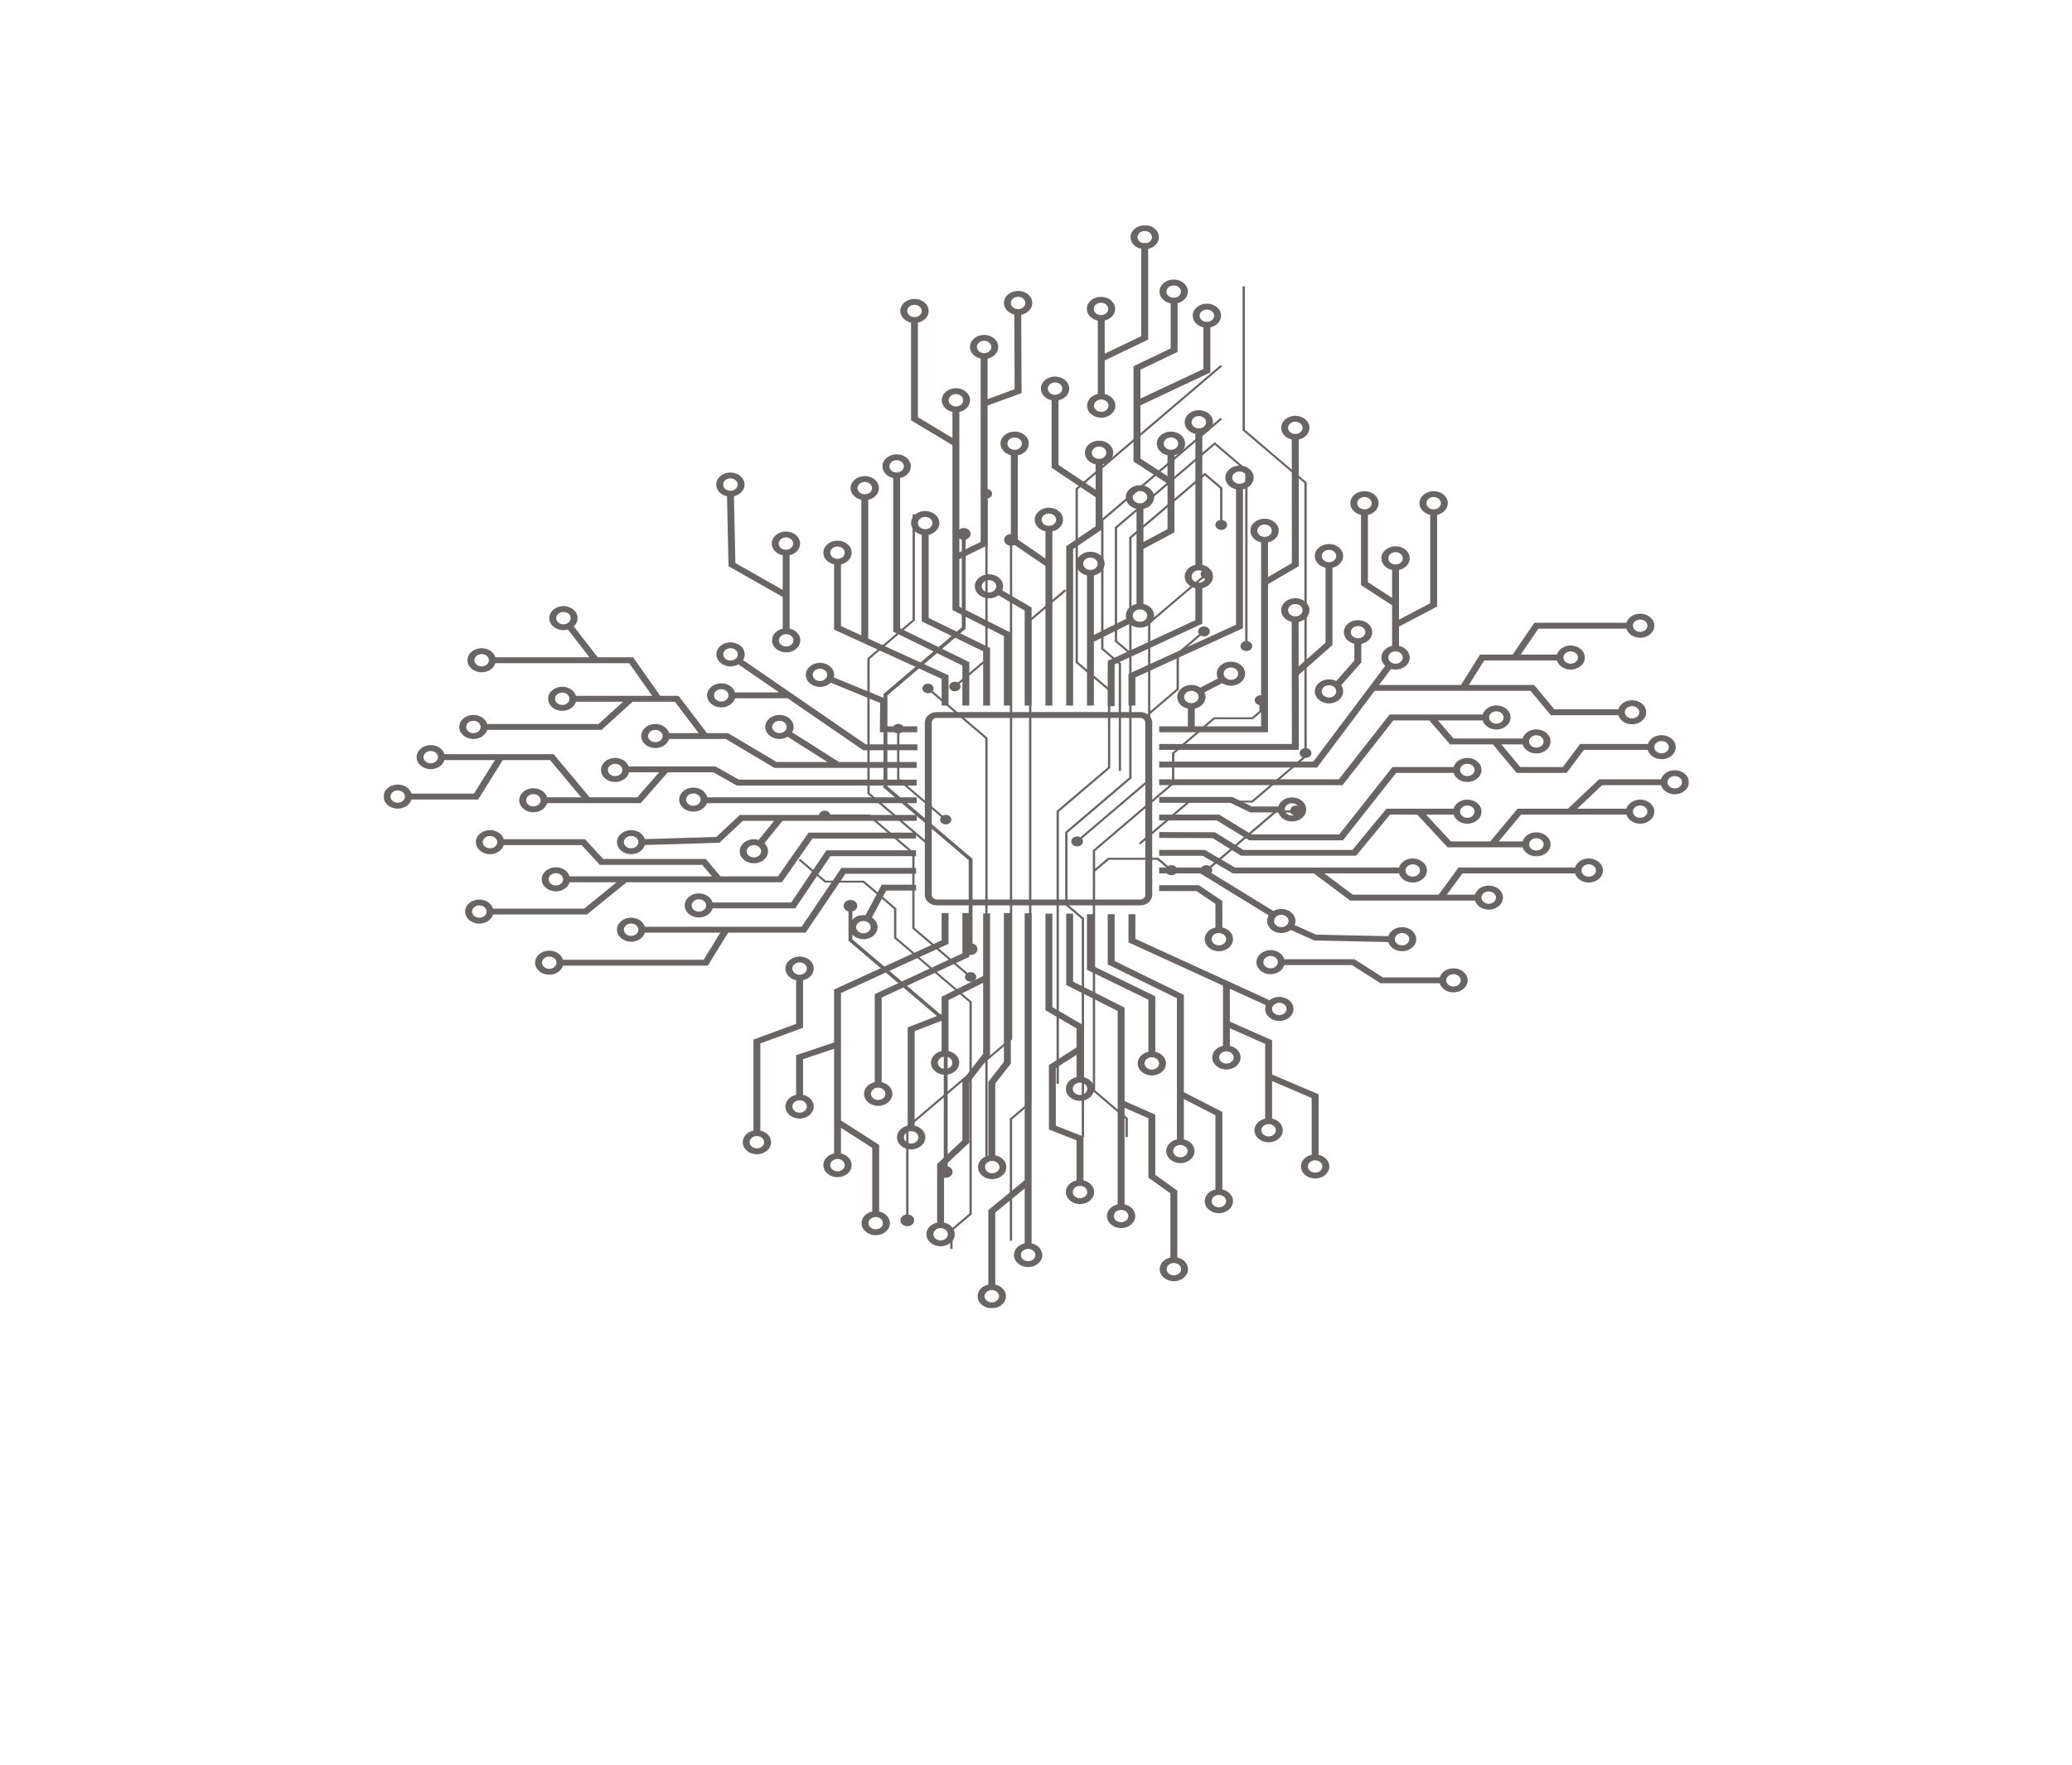 <svg width="1910" height="1627" viewBox="0 0 1910 1627" fill="none" xmlns="http://www.w3.org/2000/svg">
<path d="M1062.12 825.262V666.002C1062.12 660.765 1057.11 656.511 1050.96 656.511H863.678C857.53 656.511 852.517 660.765 852.517 666.002V825.262C852.517 830.482 857.53 834.753 863.678 834.753H1050.96C1057.11 834.753 1062.12 830.482 1062.12 825.262ZM858.903 825.262V666.002C858.903 663.765 861.052 661.935 863.678 661.935H1050.96C1053.58 661.935 1055.73 663.765 1055.73 666.002V825.262C1055.73 827.499 1053.58 829.329 1050.96 829.329H863.678C861.052 829.329 858.903 827.499 858.903 825.262Z" fill="#696565"/>
<path d="M844.439 821.11V815.686H812.785L797.863 843.854C797.226 843.769 796.569 843.718 795.893 843.718C788.711 843.718 782.841 848.701 782.841 854.819C782.841 860.937 788.711 865.92 795.893 865.92C803.095 865.92 808.965 860.937 808.965 854.819C808.965 851.192 806.895 847.989 803.732 845.955L816.903 821.11H844.439ZM795.893 860.497C792.212 860.497 789.228 857.954 789.228 854.819C789.228 851.684 792.212 849.141 795.893 849.141C799.594 849.141 802.578 851.684 802.578 854.819C802.578 857.954 799.594 860.497 795.893 860.497Z" fill="#696565"/>
<path d="M912.662 650.529V597.363L856.038 569.789V493.015C861.708 491.812 865.906 487.456 865.906 482.27C865.906 476.135 860.057 471.152 852.855 471.152C845.652 471.152 839.803 476.135 839.803 482.27C839.803 487.456 844.001 491.795 849.671 493.015V572.924L906.275 600.516V650.529H912.662ZM846.17 482.27C846.17 479.135 849.174 476.575 852.855 476.575C856.536 476.575 859.54 479.135 859.54 482.27C859.54 485.388 856.536 487.947 852.855 487.947C849.174 487.947 846.17 485.388 846.17 482.27Z" fill="#696565"/>
<path d="M950.941 650.529V560.095L923.943 544.316C924.44 543.147 924.719 541.893 924.719 540.571C924.719 534.453 918.869 529.47 911.667 529.47C904.465 529.47 898.595 534.453 898.595 540.571C898.595 546.689 904.465 551.672 911.667 551.672C915.009 551.672 918.073 550.587 920.381 548.824L944.555 562.959V650.529H950.941ZM911.667 546.248C907.986 546.248 904.982 543.706 904.982 540.571C904.982 537.435 907.986 534.893 911.667 534.893C915.348 534.893 918.352 537.435 918.352 540.571C918.352 543.706 915.348 546.248 911.667 546.248Z" fill="#696565"/>
<path d="M1021.11 609.311V651.071H1027.48V612.515L1108.3 575.009V542.299C1113.95 541.079 1118.17 536.724 1118.17 531.537C1118.17 526.351 1113.95 521.996 1108.3 520.793V400.022C1113.95 398.818 1118.17 394.463 1118.17 389.277C1118.17 383.158 1112.3 378.176 1105.11 378.176C1097.91 378.176 1092.04 383.158 1092.04 389.277C1092.04 394.463 1096.26 398.818 1101.91 400.022V520.793C1096.26 521.996 1092.04 526.351 1092.04 531.537C1092.04 536.724 1096.26 541.079 1101.91 542.299V571.789L1021.11 609.311ZM1098.43 389.277C1098.43 386.141 1101.43 383.599 1105.11 383.599C1108.79 383.599 1111.78 386.141 1111.78 389.277C1111.78 392.412 1108.79 394.954 1105.11 394.954C1101.43 394.954 1098.43 392.412 1098.43 389.277ZM1098.43 531.537C1098.43 528.402 1101.43 525.86 1105.11 525.86C1108.79 525.86 1111.78 528.402 1111.78 531.537C1111.78 534.673 1108.79 537.215 1105.11 537.215C1101.43 537.215 1098.43 534.673 1098.43 531.537Z" fill="#696565"/>
<path d="M656.881 832.092C655.448 827.279 650.335 823.703 644.247 823.703C637.045 823.703 631.175 828.685 631.175 834.804C631.175 840.922 637.045 845.904 644.247 845.904C650.335 845.904 655.468 842.328 656.881 837.515H733.042L765.472 789.366H844.439V783.943H761.792L729.361 832.092H656.881ZM644.247 840.481C640.566 840.481 637.562 837.939 637.562 834.804C637.562 831.668 640.566 829.126 644.247 829.126C647.928 829.126 650.912 831.668 650.912 834.804C650.912 837.939 647.928 840.481 644.247 840.481Z" fill="#696565"/>
<path d="M845.036 756.809V751.386H681.95L660.263 771.672L594.408 773.655C592.936 768.893 587.842 765.351 581.794 765.351C574.592 765.351 568.722 770.334 568.722 776.452C568.722 782.57 574.592 787.553 581.794 787.553C587.922 787.553 593.055 783.943 594.448 779.079L663.168 777.028L684.775 756.826H713.564L699.358 774.418C697.966 773.994 696.493 773.74 694.942 773.74C687.739 773.74 681.87 778.723 681.87 784.858C681.87 790.976 687.739 795.959 694.942 795.959C702.144 795.959 707.993 790.976 707.993 784.858C707.993 781.994 706.72 779.418 704.631 777.452L721.323 756.826H845.036V756.809ZM581.794 782.129C578.113 782.129 575.109 779.587 575.109 776.452C575.109 773.316 578.113 770.774 581.794 770.774C585.475 770.774 588.459 773.316 588.459 776.452C588.459 779.587 585.475 782.129 581.794 782.129ZM694.942 790.518C691.261 790.518 688.257 787.976 688.257 784.841C688.257 781.723 691.261 779.163 694.942 779.163C698.622 779.163 701.627 781.723 701.627 784.841C701.627 787.976 698.622 790.518 694.942 790.518Z" fill="#696565"/>
<path d="M845.036 735.116H651.947C650.773 729.998 645.48 726.134 639.134 726.134C631.931 726.134 626.082 731.116 626.082 737.234C626.082 743.353 631.931 748.335 639.134 748.335C644.983 748.335 649.937 745.064 651.608 740.539H845.036V735.116ZM639.134 742.912C635.453 742.912 632.449 740.37 632.449 737.234C632.449 734.099 635.453 731.557 639.134 731.557C642.814 731.557 645.819 734.099 645.819 737.234C645.819 740.37 642.814 742.912 639.134 742.912Z" fill="#696565"/>
<path d="M1001.97 842.871V894.155L1058.6 921.746V969.709C1052.93 970.929 1048.73 975.285 1048.73 980.471C1048.73 986.589 1054.58 991.572 1061.78 991.572C1068.98 991.572 1074.83 986.589 1074.83 980.471C1074.83 975.285 1070.63 970.929 1064.96 969.709V918.594L1008.36 891.02V842.871H1001.97ZM1068.47 980.471C1068.47 983.589 1065.46 986.149 1061.78 986.149C1058.1 986.149 1055.1 983.589 1055.1 980.471C1055.1 977.336 1058.1 974.776 1061.78 974.776C1065.46 974.776 1068.47 977.336 1068.47 980.471Z" fill="#696565"/>
<path d="M931.801 980.658V841.803H925.415V979.031L911.07 997.385V1065.38C905.599 1066.7 901.58 1070.97 901.58 1076.04C901.58 1082.18 907.449 1087.16 914.651 1087.16C921.834 1087.16 927.703 1082.18 927.703 1076.04C927.703 1070.75 923.306 1066.3 917.457 1065.21V999.029L931.801 980.658ZM921.316 1076.04C921.316 1079.18 918.332 1081.73 914.631 1081.73C910.951 1081.73 907.966 1079.18 907.966 1076.04C907.966 1072.92 910.951 1070.36 914.631 1070.36C918.332 1070.36 921.316 1072.92 921.316 1076.04Z" fill="#696565"/>
<path d="M1152.37 749.013H1178.35C1179.78 753.826 1184.9 757.402 1190.98 757.402C1198.19 757.402 1204.06 752.437 1204.06 746.301C1204.06 740.183 1198.19 735.201 1190.98 735.201C1184.9 735.201 1179.78 738.777 1178.35 743.59H1154.06L1135.99 734.777H1068.53V740.2H1134.28L1152.37 749.013ZM1190.98 740.624C1194.69 740.624 1197.67 743.183 1197.67 746.301C1197.67 749.437 1194.69 751.979 1190.98 751.979C1187.3 751.979 1184.32 749.437 1184.32 746.301C1184.32 743.183 1187.3 740.624 1190.98 740.624Z" fill="#696565"/>
<path d="M1068.53 756.47H1121.75L1151.65 774.791H1237.9L1287.02 712.609H1339.96C1341.38 717.422 1346.51 720.998 1352.6 720.998C1359.8 720.998 1365.67 716.015 1365.67 709.897C1365.67 703.779 1359.8 698.796 1352.6 698.796C1346.51 698.796 1341.38 702.372 1339.96 707.186H1283.62L1234.5 769.368H1153.72L1123.82 751.047H1068.53V756.47ZM1352.6 704.22C1356.28 704.22 1359.28 706.762 1359.28 709.897C1359.28 713.033 1356.28 715.575 1352.6 715.575C1348.92 715.575 1345.93 713.033 1345.93 709.897C1345.93 706.762 1348.92 704.22 1352.6 704.22Z" fill="#696565"/>
<path d="M1068.53 821.567H1102.93L1120.39 833.346V855.175C1114.72 856.378 1110.53 860.734 1110.53 865.92C1110.53 872.038 1116.38 877.021 1123.58 877.021C1130.78 877.021 1136.63 872.038 1136.63 865.92C1136.63 860.734 1132.43 856.378 1126.76 855.175V830.719L1105.15 816.144H1068.53V821.567ZM1130.26 865.92C1130.26 869.055 1127.26 871.597 1123.58 871.597C1119.9 871.597 1116.89 869.055 1116.89 865.92C1116.89 862.784 1119.9 860.242 1123.58 860.242C1127.26 860.242 1130.26 862.784 1130.26 865.92Z" fill="#696565"/>
<path d="M768.855 520.318V580.5L868.015 625.87V650.529H874.382V622.633L800.35 588.754V460.78C806.02 459.56 810.218 455.221 810.218 450.035C810.218 443.9 804.369 438.917 797.166 438.917C789.964 438.917 784.095 443.9 784.095 450.035C784.095 455.221 788.313 459.56 793.983 460.78V585.839L775.221 577.263V520.318C780.892 519.115 785.09 514.759 785.09 509.573C785.09 503.438 779.24 498.455 772.038 498.455C764.836 498.455 758.986 503.438 758.986 509.573C758.986 514.759 763.184 519.115 768.855 520.318ZM790.481 450.035C790.481 446.9 793.486 444.341 797.166 444.341C800.847 444.341 803.851 446.9 803.851 450.035C803.851 453.153 800.847 455.713 797.166 455.713C793.486 455.713 790.481 453.153 790.481 450.035ZM772.038 503.896C775.719 503.896 778.723 506.438 778.723 509.573C778.723 512.692 775.719 515.251 772.038 515.251C768.357 515.251 765.353 512.692 765.353 509.573C765.353 506.438 768.357 503.896 772.038 503.896Z" fill="#696565"/>
<path d="M823.349 440.748V582.415L887.135 613.616V650.529H893.522V610.481L829.736 579.28V440.748C835.386 439.527 839.604 435.172 839.604 429.986C839.604 423.867 833.735 418.885 826.533 418.885C819.35 418.885 813.481 423.867 813.481 429.986C813.481 435.172 817.699 439.527 823.349 440.748ZM826.533 424.308C830.233 424.308 833.218 426.85 833.218 429.986C833.218 433.121 830.233 435.663 826.533 435.663C822.852 435.663 819.868 433.121 819.868 429.986C819.868 426.85 822.852 424.308 826.533 424.308Z" fill="#696565"/>
<path d="M670.171 457.543L671.564 522.047L721.522 550.417V579.619C715.852 580.839 711.654 585.195 711.654 590.381C711.654 596.499 717.503 601.482 724.706 601.482C731.908 601.482 737.757 596.499 737.757 590.381C737.757 585.195 733.559 580.839 727.889 579.619V511.878C733.44 510.59 737.539 506.285 737.539 501.167C737.539 495.049 731.669 490.066 724.467 490.066C717.265 490.066 711.415 495.049 711.415 501.167C711.415 506.438 715.733 510.844 721.522 511.98V543.893L677.891 519.115L676.558 457.509C682.168 456.255 686.327 451.933 686.327 446.764C686.327 440.646 680.477 435.663 673.275 435.663C666.073 435.663 660.223 440.646 660.223 446.764C660.223 451.984 664.481 456.356 670.171 457.543ZM731.391 590.381C731.391 593.499 728.386 596.058 724.706 596.058C721.025 596.058 718.021 593.499 718.021 590.381C718.021 587.245 721.025 584.703 724.706 584.703C728.386 584.703 731.391 587.245 731.391 590.381ZM717.802 501.167C717.802 498.048 720.786 495.489 724.467 495.489C728.148 495.489 731.152 498.048 731.152 501.167C731.152 504.302 728.148 506.861 724.467 506.861C720.786 506.861 717.802 504.302 717.802 501.167ZM673.275 441.086C676.956 441.086 679.96 443.646 679.96 446.764C679.96 449.899 676.956 452.458 673.275 452.458C669.594 452.458 666.59 449.899 666.59 446.764C666.59 443.646 669.594 441.086 673.275 441.086Z" fill="#696565"/>
<path d="M963.694 489.913V514.928L938.188 497.489V419.834C943.998 418.732 948.375 414.292 948.375 409.021C948.375 402.886 942.525 397.903 935.323 397.903C928.121 397.903 922.251 402.886 922.251 409.021C922.251 414.105 926.31 418.393 931.801 419.698V500.099L963.694 521.877V650.529H970.081V489.913C975.731 488.71 979.949 484.354 979.949 479.168C979.949 473.033 974.08 468.067 966.878 468.067C959.676 468.067 953.826 473.033 953.826 479.168C953.826 484.354 958.044 488.71 963.694 489.913ZM928.638 409.021C928.638 405.886 931.642 403.326 935.323 403.326C939.004 403.326 941.988 405.886 941.988 409.021C941.988 412.139 939.004 414.698 935.323 414.698C931.642 414.698 928.638 412.139 928.638 409.021ZM966.878 473.491C970.578 473.491 973.563 476.033 973.563 479.168C973.563 482.304 970.578 484.846 966.878 484.846C963.197 484.846 960.213 482.304 960.213 479.168C960.213 476.033 963.197 473.491 966.878 473.491Z" fill="#696565"/>
<path d="M969.385 369.058V431.308L1009.95 458.424V485.236L982.834 503.59V650.529H989.221V506.217L1016.32 487.846V428.155C1021.99 426.952 1026.19 422.596 1026.19 417.41C1026.19 411.275 1020.34 406.292 1013.14 406.292C1005.93 406.292 1000.08 411.275 1000.08 417.41C1000.08 422.596 1004.28 426.952 1009.95 428.155V451.526L975.771 428.664V369.058C981.422 367.855 985.64 363.499 985.64 358.313C985.64 352.178 979.77 347.195 972.568 347.195C965.366 347.195 959.516 352.178 959.516 358.313C959.516 363.499 963.714 367.855 969.385 369.058ZM1006.45 417.41C1006.45 414.275 1009.45 411.733 1013.14 411.733C1016.82 411.733 1019.82 414.275 1019.82 417.41C1019.82 420.546 1016.82 423.088 1013.14 423.088C1009.45 423.088 1006.45 420.529 1006.45 417.41ZM972.568 352.635C976.249 352.635 979.253 355.178 979.253 358.313C979.253 361.448 976.249 363.99 972.568 363.99C968.887 363.99 965.883 361.448 965.883 358.313C965.883 355.178 968.887 352.635 972.568 352.635Z" fill="#696565"/>
<path d="M839.803 297.436V387.548L877.983 410.428V562.501L925.415 586.466V650.529H931.801V583.381L884.35 559.417V515.539L910.374 502.743V373.905L941.71 362.414L941.391 290.148C947.201 289.03 951.558 284.606 951.558 279.336C951.558 273.2 945.709 268.218 938.506 268.218C931.304 268.218 925.455 273.2 925.455 279.336C925.455 284.42 929.494 288.708 935.005 290.013L935.303 358.855L910.374 368.007V330.637C916.024 329.417 920.242 325.061 920.242 319.875C920.242 313.757 914.393 308.774 907.19 308.774C899.988 308.774 894.119 313.757 894.119 319.875C894.119 325.061 898.337 329.417 903.987 330.637V499.608L884.35 509.268V379.786C890.02 378.566 894.218 374.21 894.218 369.024C894.218 362.906 888.369 357.923 881.167 357.923C873.964 357.923 868.115 362.906 868.115 369.024C868.115 374.21 872.313 378.566 877.983 379.786V403.784L846.17 384.735V297.436C851.84 296.233 856.038 291.877 856.038 286.691C856.038 280.556 850.189 275.573 842.986 275.573C835.784 275.573 829.935 280.556 829.935 286.691C829.935 291.877 834.133 296.216 839.803 297.436ZM931.821 279.336C931.821 276.2 934.826 273.658 938.506 273.658C942.187 273.658 945.191 276.2 945.191 279.336C945.191 282.454 942.187 285.013 938.506 285.013C934.826 285.013 931.821 282.454 931.821 279.336ZM900.505 319.875C900.505 316.757 903.51 314.197 907.19 314.197C910.871 314.197 913.855 316.757 913.855 319.875C913.855 323.01 910.871 325.57 907.19 325.57C903.51 325.57 900.505 323.01 900.505 319.875ZM874.482 369.024C874.482 365.906 877.486 363.346 881.167 363.346C884.847 363.346 887.852 365.906 887.852 369.024C887.852 372.159 884.847 374.718 881.167 374.718C877.486 374.718 874.482 372.159 874.482 369.024ZM842.986 280.997C846.667 280.997 849.671 283.556 849.671 286.691C849.671 289.809 846.667 292.369 842.986 292.369C839.306 292.369 836.301 289.809 836.301 286.691C836.301 283.556 839.306 280.997 842.986 280.997Z" fill="#696565"/>
<path d="M1139.41 451.137V575.958L1040.25 621.328V650.529H1046.62V624.565L1145.8 579.195V451.12C1151.45 449.916 1155.67 445.561 1155.67 440.375C1155.67 434.24 1149.8 429.274 1142.6 429.274C1135.4 429.274 1129.55 434.24 1129.55 440.375C1129.55 445.561 1133.74 449.916 1139.41 451.137ZM1142.6 434.697C1146.28 434.697 1149.28 437.239 1149.28 440.375C1149.28 443.51 1146.28 446.052 1142.6 446.052C1138.92 446.052 1135.91 443.51 1135.91 440.375C1135.93 437.239 1138.92 434.697 1142.6 434.697Z" fill="#696565"/>
<path d="M1339.83 892.765C1333.74 892.765 1328.6 896.341 1327.17 901.155H1274.79L1248.48 884.393H1183.9C1182.47 879.58 1177.36 876.004 1171.25 876.004C1164.07 876.004 1158.2 880.987 1158.2 887.105C1158.2 893.223 1164.07 898.206 1171.25 898.206C1177.36 898.206 1182.47 894.63 1183.9 889.816H1246.35L1272.66 906.578H1327.17C1328.6 911.391 1333.74 914.967 1339.83 914.967C1347.03 914.967 1352.88 909.984 1352.88 903.866C1352.88 897.748 1347.03 892.765 1339.83 892.765ZM1171.25 892.782C1167.57 892.782 1164.58 890.24 1164.58 887.105C1164.58 883.969 1167.57 881.427 1171.25 881.427C1174.95 881.427 1177.93 883.969 1177.93 887.105C1177.93 890.24 1174.95 892.782 1171.25 892.782ZM1339.83 909.544C1336.14 909.544 1333.14 907.002 1333.14 903.866C1333.14 900.731 1336.14 898.189 1339.83 898.189C1343.51 898.189 1346.51 900.731 1346.51 903.866C1346.51 907.002 1343.51 909.544 1339.83 909.544Z" fill="#696565"/>
<path d="M1181.12 838.04C1178.43 838.04 1175.9 838.735 1173.81 839.939L1108.54 799.874H1068.53V805.297H1106.47L1169.56 844.006C1168.6 845.548 1168.06 847.294 1168.06 849.141C1168.06 855.26 1173.93 860.242 1181.14 860.242C1184.48 860.242 1187.54 859.158 1189.85 857.378L1211.5 867.123L1279.78 868.581C1281.17 873.411 1286.31 877.021 1292.43 877.021C1299.64 877.021 1305.49 872.038 1305.49 865.92C1305.49 859.802 1299.64 854.819 1292.43 854.819C1286.37 854.819 1281.25 858.361 1279.8 863.157L1213.15 861.734L1193.41 852.853C1193.91 851.684 1194.19 850.446 1194.19 849.141C1194.19 843.023 1188.32 838.04 1181.12 838.04ZM1292.43 860.242C1296.11 860.242 1299.12 862.784 1299.12 865.92C1299.12 869.055 1296.11 871.597 1292.43 871.597C1288.75 871.597 1285.75 869.055 1285.75 865.92C1285.75 862.784 1288.75 860.242 1292.43 860.242ZM1181.12 854.819C1177.44 854.819 1174.45 852.277 1174.45 849.141C1174.45 846.006 1177.44 843.464 1181.12 843.464C1184.82 843.464 1187.8 846.006 1187.8 849.141C1187.8 852.277 1184.82 854.819 1181.12 854.819Z" fill="#696565"/>
<path d="M982.516 1003.86C982.516 1009.99 988.365 1014.98 995.568 1014.98C1002.77 1014.98 1008.62 1009.99 1008.62 1003.86C1008.62 998.673 1004.42 994.334 998.751 993.114V945.338L970.081 928.576V842.362H963.695V931.424L992.384 948.202V965.692L966.898 982.013V1041.4L992.384 1051.4V1088.29C986.714 1089.5 982.516 1093.85 982.516 1099.04C982.516 1105.17 988.365 1110.16 995.568 1110.16C1002.77 1110.16 1008.62 1105.17 1008.62 1099.04C1008.62 1093.85 1004.42 1089.51 998.751 1088.29V1047.92L973.264 1037.92V984.725L992.384 972.488V993.114C986.714 994.334 982.516 998.673 982.516 1003.86ZM1002.25 1099.04C1002.25 1102.17 999.248 1104.73 995.568 1104.73C991.887 1104.73 988.883 1102.17 988.883 1099.04C988.883 1095.92 991.887 1093.36 995.568 1093.36C999.248 1093.36 1002.25 1095.92 1002.25 1099.04ZM1002.25 1003.86C1002.25 1006.99 999.248 1009.55 995.568 1009.55C991.887 1009.55 988.883 1006.99 988.883 1003.86C988.883 1000.74 991.887 998.181 995.568 998.181C999.248 998.181 1002.25 1000.74 1002.25 1003.86Z" fill="#696565"/>
<path d="M812.725 997.741V919.747L893.522 882.224V841.803H887.135V879.004L806.338 916.527V997.741C800.688 998.961 796.47 1003.3 796.47 1008.49C796.47 1014.62 802.319 1019.6 809.522 1019.6C816.724 1019.6 822.593 1014.62 822.593 1008.49C822.593 1003.3 818.375 998.944 812.725 997.741ZM809.522 1014.16C805.841 1014.16 802.857 1011.62 802.857 1008.49C802.857 1005.37 805.841 1002.81 809.522 1002.81C813.202 1002.81 816.207 1005.37 816.207 1008.49C816.207 1011.62 813.202 1014.16 809.522 1014.16Z" fill="#696565"/>
<path d="M810.437 1117V1055.65L775.221 1033.04V915.577L874.382 870.208V841.803H868.015V866.954L768.855 912.324V961.133L733.878 972.878V1009.44C728.227 1010.64 724.009 1014.99 724.009 1020.18C724.009 1026.32 729.859 1031.3 737.061 1031.3C744.263 1031.3 750.133 1026.32 750.133 1020.18C750.133 1014.99 745.915 1010.66 740.264 1009.44V976.573L768.855 966.964V1063.5C763.184 1064.72 758.966 1069.06 758.966 1074.24C758.966 1080.38 764.836 1085.36 772.038 1085.36C779.24 1085.36 785.09 1080.38 785.09 1074.24C785.09 1069.07 780.892 1064.72 775.221 1063.5V1039.84L804.05 1058.35V1117C798.4 1118.21 794.182 1122.56 794.182 1127.75C794.182 1133.88 800.031 1138.87 807.234 1138.87C814.436 1138.87 820.305 1133.88 820.305 1127.75C820.305 1122.58 816.087 1118.22 810.437 1117ZM743.746 1020.18C743.746 1023.32 740.742 1025.87 737.061 1025.87C733.38 1025.87 730.396 1023.32 730.396 1020.18C730.396 1017.06 733.38 1014.5 737.061 1014.5C740.742 1014.5 743.746 1017.06 743.746 1020.18ZM778.703 1074.24C778.703 1077.38 775.719 1079.94 772.038 1079.94C768.357 1079.94 765.353 1077.38 765.353 1074.24C765.353 1071.13 768.357 1068.57 772.038 1068.57C775.719 1068.57 778.703 1071.13 778.703 1074.24ZM807.234 1133.43C803.553 1133.43 800.569 1130.88 800.569 1127.75C800.569 1124.63 803.553 1122.07 807.234 1122.07C810.914 1122.07 813.919 1124.63 813.919 1127.75C813.919 1130.88 810.914 1133.43 807.234 1133.43Z" fill="#696565"/>
<path d="M700.91 1042.38V962.049L740.264 947.575V903.765C745.915 902.562 750.133 898.206 750.133 893.02C750.133 886.885 744.263 881.919 737.061 881.919C729.859 881.919 724.009 886.902 724.009 893.02C724.009 898.206 728.227 902.562 733.878 903.765V944.016L694.544 958.473V1042.38C688.873 1043.59 684.675 1047.94 684.675 1053.13C684.675 1059.26 690.525 1064.24 697.727 1064.24C704.929 1064.24 710.779 1059.26 710.779 1053.13C710.779 1047.94 706.581 1043.59 700.91 1042.38ZM730.396 893.02C730.396 889.884 733.38 887.342 737.061 887.342C740.742 887.342 743.746 889.884 743.746 893.02C743.746 896.155 740.742 898.697 737.061 898.697C733.38 898.697 730.396 896.155 730.396 893.02ZM697.727 1058.8C694.046 1058.8 691.042 1056.26 691.042 1053.13C691.042 1050.01 694.046 1047.45 697.727 1047.45C701.408 1047.45 704.412 1050.01 704.412 1053.13C704.412 1056.26 701.408 1058.8 697.727 1058.8Z" fill="#696565"/>
<path d="M1126.76 1096.68V1025.18L1091.29 1006.96V917.238L1027.48 886.054V842.871H1021.11V889.19L1084.9 920.374V1050.55C1079.25 1051.75 1075.03 1056.11 1075.03 1061.3C1075.03 1067.41 1080.9 1072.4 1088.1 1072.4C1095.29 1072.4 1101.15 1067.41 1101.15 1061.3C1101.15 1056.11 1096.94 1051.75 1091.29 1050.55V1013.3L1120.39 1028.25V1096.68C1114.72 1097.9 1110.53 1102.24 1110.53 1107.43C1110.53 1113.56 1116.37 1118.55 1123.58 1118.55C1130.78 1118.55 1136.63 1113.56 1136.63 1107.43C1136.63 1102.26 1132.43 1097.9 1126.76 1096.68ZM1094.77 1061.3C1094.77 1064.43 1091.78 1066.97 1088.1 1066.97C1084.4 1066.97 1081.42 1064.43 1081.42 1061.3C1081.42 1058.16 1084.4 1055.62 1088.1 1055.62C1091.78 1055.62 1094.77 1058.16 1094.77 1061.3ZM1123.58 1113.12C1119.9 1113.12 1116.89 1110.56 1116.89 1107.43C1116.89 1104.31 1119.9 1101.75 1123.58 1101.75C1127.26 1101.75 1130.26 1104.31 1130.26 1107.43C1130.26 1110.56 1127.26 1113.12 1123.58 1113.12Z" fill="#696565"/>
<path d="M1085.28 1159.41V1097.78L1064.96 1083.18V1027.72L1036.65 1015.23V929.017L989.221 905.07V842.362H982.834V908.154L1030.29 932.102V1110.43C1024.62 1111.65 1020.42 1116 1020.42 1121.19C1020.42 1127.31 1026.27 1132.29 1033.47 1132.29C1040.67 1132.29 1046.52 1127.31 1046.52 1121.19C1046.52 1116 1042.32 1111.65 1036.65 1110.43V1021.35L1058.6 1031.03V1085.7L1078.89 1100.31V1159.41C1073.24 1160.63 1069.02 1164.97 1069.02 1170.15C1069.02 1176.29 1074.89 1181.27 1082.07 1181.27C1089.28 1181.27 1095.15 1176.29 1095.15 1170.15C1095.15 1164.97 1090.93 1160.63 1085.28 1159.41ZM1040.15 1121.19C1040.15 1124.32 1037.15 1126.87 1033.47 1126.87C1029.79 1126.87 1026.78 1124.32 1026.78 1121.19C1026.78 1118.05 1029.79 1115.51 1033.47 1115.51C1037.15 1115.51 1040.15 1118.05 1040.15 1121.19ZM1082.07 1175.85C1078.39 1175.85 1075.41 1173.29 1075.41 1170.15C1075.41 1167.03 1078.39 1164.47 1082.07 1164.47C1085.78 1164.47 1088.76 1167.03 1088.76 1170.15C1088.76 1173.29 1085.76 1175.85 1082.07 1175.85Z" fill="#696565"/>
<mask id="mask0_70_351" style="mask-type:luminance" maskUnits="userSpaceOnUse" x="896" y="841" width="67" height="366">
<path d="M896.427 841.701H962.64V1206.42H896.427V841.701Z" fill="white"/>
</mask>
<g mask="url(#mask0_70_351)">
<path d="M950.941 1146.37V841.803H944.555V1088.19L911.07 1115.66V1184.39C905.4 1185.59 901.202 1189.95 901.202 1195.13C901.202 1201.27 907.051 1206.23 914.253 1206.23C921.456 1206.23 927.325 1201.27 927.325 1195.13C927.325 1189.95 923.107 1185.59 917.457 1184.39V1117.97L944.555 1095.73V1146.37C938.904 1147.59 934.686 1151.95 934.686 1157.14C934.686 1163.25 940.556 1168.24 947.758 1168.24C954.94 1168.24 960.81 1163.25 960.81 1157.14C960.81 1151.95 956.592 1147.59 950.941 1146.37ZM920.938 1195.13C920.938 1198.27 917.934 1200.81 914.253 1200.81C910.573 1200.81 907.568 1198.27 907.568 1195.13C907.568 1192 910.573 1189.46 914.253 1189.46C917.934 1189.46 920.938 1192 920.938 1195.13ZM947.758 1162.81C944.057 1162.81 941.073 1160.27 941.073 1157.14C941.073 1154 944.057 1151.46 947.758 1151.46C951.439 1151.46 954.423 1154 954.423 1157.14C954.423 1160.27 951.439 1162.81 947.758 1162.81Z" fill="#696565"/>
</g>
<path d="M1215.52 1064.72V1008.98L1172.62 990.691V959.184L1133.7 941.898V911.629L1166.89 926.78C1166.47 927.882 1166.23 929.034 1166.23 930.237C1166.23 936.356 1172.08 941.338 1179.29 941.338C1186.49 941.338 1192.36 936.356 1192.36 930.237C1192.36 924.102 1186.49 919.136 1179.29 919.136C1175.8 919.136 1172.66 920.306 1170.31 922.187L1046.62 865.649V842.871H1040.25V868.903L1127.34 908.714V964.218C1121.67 965.438 1117.47 969.794 1117.47 974.98C1117.47 981.098 1123.32 986.081 1130.52 986.081C1137.72 986.081 1143.57 981.098 1143.57 974.98C1143.57 969.794 1139.37 965.438 1133.7 964.218V948.016L1166.23 962.472V1031.37C1160.56 1032.57 1156.37 1036.92 1156.37 1042.11C1156.37 1048.23 1162.22 1053.21 1169.42 1053.21C1176.62 1053.21 1182.49 1048.23 1182.49 1042.11C1182.49 1036.92 1178.27 1032.57 1172.62 1031.37V996.758L1209.13 1012.32V1064.72C1203.48 1065.92 1199.26 1070.28 1199.26 1075.46C1199.26 1081.6 1205.13 1086.58 1212.33 1086.58C1219.54 1086.58 1225.38 1081.6 1225.38 1075.46C1225.38 1070.28 1221.19 1065.92 1215.52 1064.72ZM1179.29 924.56C1182.97 924.56 1185.97 927.102 1185.97 930.237C1185.97 933.373 1182.97 935.915 1179.29 935.915C1175.61 935.915 1172.6 933.373 1172.6 930.237C1172.6 927.102 1175.61 924.56 1179.29 924.56ZM1137.21 974.98C1137.21 978.115 1134.2 980.657 1130.52 980.657C1126.84 980.657 1123.84 978.115 1123.84 974.98C1123.84 971.844 1126.84 969.302 1130.52 969.302C1134.2 969.302 1137.21 971.844 1137.21 974.98ZM1176.1 1042.11C1176.1 1045.25 1173.1 1047.79 1169.42 1047.79C1165.74 1047.79 1162.73 1045.25 1162.73 1042.11C1162.73 1038.98 1165.74 1036.43 1169.42 1036.43C1173.1 1036.43 1176.1 1038.98 1176.1 1042.11ZM1212.33 1081.14C1208.65 1081.14 1205.65 1078.6 1205.65 1075.46C1205.65 1072.35 1208.65 1069.79 1212.33 1069.79C1216.01 1069.79 1219 1072.35 1219 1075.46C1219 1078.6 1216.01 1081.14 1212.33 1081.14Z" fill="#696565"/>
<path d="M1221.9 523.419V592.55L1197.13 614.396L1197.07 573.416C1202.82 572.246 1207.1 567.857 1207.1 562.62C1207.1 556.502 1201.25 551.519 1194.05 551.519C1186.85 551.519 1181 556.502 1181 562.62C1181 567.772 1185.12 572.094 1190.71 573.348L1190.87 685.95H1068.53V691.373H1197.25L1197.15 622.209L1228.27 594.736V523.419C1233.94 522.216 1238.14 517.861 1238.14 512.674C1238.14 506.539 1232.29 501.557 1225.09 501.557C1217.88 501.557 1212.03 506.539 1212.03 512.674C1212.03 517.861 1216.23 522.216 1221.9 523.419ZM1187.36 562.62C1187.36 559.502 1190.37 556.942 1194.05 556.942C1197.73 556.942 1200.73 559.502 1200.73 562.62C1200.73 565.755 1197.73 568.314 1194.05 568.314C1190.37 568.314 1187.36 565.755 1187.36 562.62ZM1225.09 506.997C1228.77 506.997 1231.77 509.539 1231.77 512.674C1231.77 515.81 1228.77 518.352 1225.09 518.352C1221.41 518.352 1218.4 515.81 1218.4 512.674C1218.4 509.539 1221.41 506.997 1225.09 506.997Z" fill="#696565"/>
<path d="M1254.59 474.711V539.452L1283.24 558.061V595.499C1277.59 596.719 1273.37 601.058 1273.37 606.244C1273.37 609.193 1274.75 611.871 1276.95 613.871L1210.58 702.237H1068.53V707.66H1214.06L1267.19 636.937H1410.83L1429.58 659.41H1491.81C1493.24 664.223 1498.36 667.799 1504.44 667.799C1511.65 667.799 1517.51 662.816 1517.51 656.698C1517.51 650.58 1511.65 645.597 1504.44 645.597C1498.36 645.597 1493.24 649.173 1491.81 653.986H1432.86L1414.14 631.513H1354.01L1368.14 608.956H1435.23C1436.66 613.769 1441.77 617.362 1447.86 617.362C1455.06 617.362 1460.93 612.379 1460.93 606.244C1460.93 600.126 1455.06 595.143 1447.86 595.143C1441.77 595.143 1436.66 598.719 1435.23 603.532H1401.8L1418.08 579.619H1499.27C1500.7 584.432 1505.84 588.008 1511.92 588.008C1519.13 588.008 1524.98 583.025 1524.98 576.907C1524.98 570.789 1519.13 565.806 1511.92 565.806C1505.84 565.806 1500.7 569.382 1499.27 574.195H1414.39L1394.42 603.532H1364.32L1346.77 631.513H1271.26L1282.33 616.786C1283.62 617.158 1284.99 617.362 1286.42 617.362C1293.63 617.362 1299.5 612.379 1299.5 606.244C1299.5 601.058 1295.28 596.702 1289.63 595.499V577.704L1324.76 559.214V474.711C1330.41 473.491 1334.63 469.152 1334.63 463.949C1334.63 457.831 1328.76 452.848 1321.58 452.848C1314.38 452.848 1308.51 457.831 1308.51 463.949C1308.51 469.135 1312.73 473.491 1318.38 474.711V556.18L1289.63 571.314V525.504C1295.28 524.301 1299.5 519.945 1299.5 514.759C1299.5 508.624 1293.63 503.658 1286.42 503.658C1279.22 503.658 1273.37 508.624 1273.37 514.759C1273.37 519.945 1277.57 524.301 1283.24 525.504V551.248L1260.98 536.774V474.711C1266.63 473.491 1270.85 469.152 1270.85 463.949C1270.85 457.831 1264.98 452.848 1257.77 452.848C1250.57 452.848 1244.72 457.831 1244.72 463.949C1244.72 469.152 1248.92 473.491 1254.59 474.711ZM1504.44 651.02C1508.12 651.02 1511.13 653.563 1511.13 656.698C1511.13 659.833 1508.12 662.375 1504.44 662.375C1500.76 662.375 1497.78 659.833 1497.78 656.698C1497.78 653.563 1500.76 651.02 1504.44 651.02ZM1447.86 600.566C1451.54 600.566 1454.54 603.126 1454.54 606.244C1454.54 609.379 1451.54 611.922 1447.86 611.922C1444.18 611.922 1441.17 609.379 1441.17 606.244C1441.19 603.126 1444.18 600.566 1447.86 600.566ZM1511.92 571.23C1515.6 571.23 1518.61 573.772 1518.61 576.907C1518.61 580.043 1515.6 582.585 1511.92 582.585C1508.24 582.585 1505.24 580.043 1505.24 576.907C1505.24 573.772 1508.24 571.23 1511.92 571.23ZM1314.9 463.966C1314.9 460.831 1317.9 458.272 1321.58 458.272C1325.26 458.272 1328.25 460.831 1328.25 463.966C1328.25 467.085 1325.26 469.644 1321.58 469.644C1317.9 469.644 1314.9 467.085 1314.9 463.966ZM1293.11 606.244C1293.11 609.379 1290.11 611.922 1286.42 611.922C1282.74 611.922 1279.76 609.379 1279.76 606.244C1279.76 603.126 1282.74 600.566 1286.42 600.566C1290.11 600.566 1293.11 603.126 1293.11 606.244ZM1279.76 514.759C1279.76 511.624 1282.74 509.082 1286.42 509.082C1290.11 509.082 1293.11 511.624 1293.11 514.759C1293.11 517.895 1290.11 520.437 1286.42 520.437C1282.74 520.437 1279.76 517.895 1279.76 514.759ZM1257.77 458.272C1261.46 458.272 1264.46 460.831 1264.46 463.966C1264.46 467.085 1261.46 469.644 1257.77 469.644C1254.09 469.644 1251.11 467.085 1251.11 463.966C1251.11 460.831 1254.09 458.272 1257.77 458.272Z" fill="#696565"/>
<path d="M1519.09 685.95H1456.59L1440.64 707.186H1401.36L1383.97 686.306H1403.59C1405.02 691.119 1410.14 694.695 1416.25 694.695C1423.43 694.695 1429.3 689.712 1429.3 683.594C1429.3 677.476 1423.43 672.493 1416.25 672.493C1410.14 672.493 1405.02 676.069 1403.59 680.883H1339.92L1325.5 664.206H1366.74C1368.18 669.019 1373.29 672.595 1379.4 672.595C1386.6 672.595 1392.45 667.612 1392.45 661.494C1392.45 655.376 1386.6 650.393 1379.4 650.393C1373.29 650.393 1368.18 653.969 1366.74 658.783H1280.95L1234.14 718.507H1068.53V723.93H1237.56L1284.38 664.206H1317.56L1336.7 686.306H1376.14L1398.06 712.609H1444.12L1460.08 691.373H1518.95C1520.28 696.305 1525.47 700 1531.66 700C1538.86 700 1544.71 695.017 1544.71 688.899C1544.71 682.781 1538.86 677.798 1531.66 677.798C1525.65 677.798 1520.6 681.255 1519.09 685.95ZM1416.23 677.917C1419.91 677.917 1422.91 680.459 1422.91 683.594C1422.91 686.73 1419.91 689.272 1416.23 689.272C1412.54 689.272 1409.56 686.73 1409.56 683.594C1409.56 680.459 1412.54 677.917 1416.23 677.917ZM1379.4 655.817C1383.08 655.817 1386.06 658.376 1386.06 661.494C1386.06 664.63 1383.08 667.172 1379.4 667.172C1375.72 667.172 1372.71 664.63 1372.71 661.494C1372.71 658.359 1375.72 655.817 1379.4 655.817ZM1531.66 683.221C1535.34 683.221 1538.35 685.764 1538.35 688.899C1538.35 692.034 1535.34 694.577 1531.66 694.577C1527.98 694.577 1524.98 692.034 1524.98 688.899C1524.98 685.764 1527.98 683.221 1531.66 683.221Z" fill="#696565"/>
<mask id="mask1_70_351" style="mask-type:luminance" maskUnits="userSpaceOnUse" x="1064" y="707" width="493" height="83">
<path d="M1064.51 707.203H1556.87V789.637H1064.51V707.203Z" fill="white"/>
</mask>
<g mask="url(#mask1_70_351)">
<path d="M1543.82 710.118C1537.73 710.118 1532.6 713.694 1531.16 718.507H1474.06L1445.35 745.624H1398.88L1373.75 775.774H1337.48L1314.58 751.047H1339.96C1341.38 755.86 1346.51 759.453 1352.6 759.453C1359.8 759.453 1365.67 754.47 1365.67 748.335C1365.67 742.217 1359.8 737.234 1352.6 737.234C1346.51 737.234 1341.38 740.81 1339.96 745.624H1278.01L1246.71 783.604H1146.16L1119.98 767.334L1068.55 767.147L1068.51 772.571L1117.87 772.757L1144.07 789.027H1250.04L1281.33 751.047H1306.46L1334.37 781.197H1403.59C1405.02 786.01 1410.14 789.603 1416.23 789.603C1423.43 789.603 1429.3 784.621 1429.3 778.486C1429.3 772.367 1423.43 767.385 1416.23 767.385C1410.14 767.385 1405.02 770.961 1403.59 775.774H1381.57L1402.16 751.047H1499.27C1500.7 755.86 1505.82 759.453 1511.92 759.453C1519.13 759.453 1524.98 754.47 1524.98 748.335C1524.98 742.217 1519.13 737.234 1511.92 737.234C1505.84 737.234 1500.7 740.81 1499.27 745.624H1453.93L1476.89 723.93H1531.16C1532.6 728.743 1537.73 732.319 1543.82 732.319C1551.02 732.319 1556.87 727.337 1556.87 721.219C1556.87 715.1 1551.02 710.118 1543.82 710.118ZM1352.6 742.658C1356.28 742.658 1359.28 745.217 1359.28 748.335C1359.28 751.471 1356.28 754.013 1352.6 754.013C1348.92 754.013 1345.93 751.471 1345.93 748.335C1345.93 745.217 1348.92 742.658 1352.6 742.658ZM1416.23 772.808C1419.91 772.808 1422.91 775.367 1422.91 778.486C1422.91 781.621 1419.91 784.18 1416.23 784.18C1412.54 784.18 1409.56 781.621 1409.56 778.486C1409.56 775.367 1412.54 772.808 1416.23 772.808ZM1511.92 742.658C1515.6 742.658 1518.61 745.217 1518.61 748.335C1518.61 751.471 1515.6 754.013 1511.92 754.013C1508.24 754.013 1505.24 751.471 1505.24 748.335C1505.24 745.217 1508.24 742.658 1511.92 742.658ZM1543.82 726.896C1540.14 726.896 1537.13 724.354 1537.13 721.219C1537.13 718.083 1540.14 715.541 1543.82 715.541C1547.5 715.541 1550.5 718.083 1550.5 721.219C1550.5 724.354 1547.5 726.896 1543.82 726.896Z" fill="#696565"/>
</g>
<path d="M1464.55 791.485C1458.44 791.485 1453.33 795.061 1451.9 799.874H1344.52L1326.18 824.872H1247.01L1220.79 805.297H1289.65C1291.08 810.111 1296.21 813.687 1302.3 813.687C1309.5 813.687 1315.35 808.721 1315.35 802.586C1315.35 796.467 1309.5 791.485 1302.3 791.485C1296.21 791.485 1291.08 795.061 1289.65 799.874H1138.52L1110.61 783.604H1068.53V789.027H1108.64L1136.55 805.297H1211.12L1244.62 830.296H1359.7C1361.11 835.109 1366.25 838.685 1372.34 838.685C1379.54 838.685 1385.41 833.702 1385.41 827.584C1385.41 821.466 1379.54 816.483 1372.34 816.483C1366.25 816.483 1361.11 820.059 1359.7 824.872H1333.7L1348.06 805.297H1451.9C1453.33 810.111 1458.44 813.687 1464.55 813.687C1471.73 813.687 1477.6 808.721 1477.6 802.586C1477.6 796.467 1471.73 791.485 1464.55 791.485ZM1302.3 796.908C1305.98 796.908 1308.99 799.45 1308.99 802.586C1308.99 805.721 1305.98 808.263 1302.3 808.263C1298.62 808.263 1295.62 805.721 1295.62 802.586C1295.62 799.45 1298.62 796.908 1302.3 796.908ZM1372.34 821.906C1376.02 821.906 1379.02 824.448 1379.02 827.584C1379.02 830.719 1376.02 833.261 1372.34 833.261C1368.65 833.261 1365.67 830.719 1365.67 827.584C1365.67 824.448 1368.65 821.906 1372.34 821.906ZM1464.55 808.263C1460.85 808.263 1457.87 805.721 1457.87 802.586C1457.87 799.45 1460.85 796.908 1464.55 796.908C1468.23 796.908 1471.22 799.45 1471.22 802.586C1471.22 805.721 1468.23 808.263 1464.55 808.263Z" fill="#696565"/>
<path d="M1248.48 593.567V609.006L1231.77 627.903C1229.82 626.903 1227.53 626.327 1225.09 626.327C1217.88 626.327 1212.03 631.293 1212.03 637.428C1212.03 643.546 1217.88 648.529 1225.09 648.529C1232.29 648.529 1238.14 643.546 1238.14 637.428C1238.14 635.36 1237.48 633.445 1236.33 631.784L1254.85 610.82V593.652C1260.62 592.499 1264.94 588.11 1264.94 582.856C1264.94 576.738 1259.09 571.755 1251.89 571.755C1244.68 571.755 1238.81 576.738 1238.81 582.856C1238.81 587.974 1242.93 592.279 1248.48 593.567ZM1225.09 643.106C1221.41 643.106 1218.4 640.546 1218.4 637.428C1218.4 634.293 1221.41 631.751 1225.09 631.751C1228.77 631.751 1231.77 634.293 1231.77 637.428C1231.77 640.546 1228.77 643.106 1225.09 643.106ZM1251.89 577.178C1255.57 577.178 1258.55 579.72 1258.55 582.856C1258.55 585.991 1255.57 588.533 1251.89 588.533C1248.2 588.533 1245.2 585.991 1245.2 582.856C1245.2 579.72 1248.2 577.178 1251.89 577.178Z" fill="#696565"/>
<path d="M1162.49 500.065V669.68H1101.35L1101.37 653.376C1107.04 652.156 1111.26 647.817 1111.26 642.631C1111.26 641.106 1110.88 639.682 1110.25 638.36L1126.68 629.852C1128.89 631.327 1131.68 632.208 1134.7 632.208C1141.9 632.208 1147.75 627.242 1147.75 621.107C1147.75 614.989 1141.9 610.006 1134.7 610.006C1127.5 610.006 1121.63 614.989 1121.63 621.107C1121.63 622.683 1122.03 624.192 1122.72 625.548L1106.41 634.005C1104.16 632.445 1101.29 631.513 1098.19 631.513C1090.99 631.513 1085.14 636.496 1085.14 642.614C1085.14 647.8 1089.34 652.156 1095.01 653.376L1094.99 669.68H1068.53V675.103H1168.86V538.622L1197.23 522.013L1197.15 405.242C1202.86 404.055 1207.1 399.683 1207.1 394.48C1207.1 388.345 1201.25 383.362 1194.05 383.362C1186.85 383.362 1181 388.345 1181 394.48C1181 399.632 1185.16 403.97 1190.77 405.208L1190.87 519.149L1168.86 532.046V500.065C1174.53 498.845 1178.73 494.489 1178.73 489.303C1178.73 483.185 1172.88 478.202 1165.68 478.202C1158.47 478.202 1152.63 483.185 1152.63 489.303C1152.63 494.489 1156.82 498.845 1162.49 500.065ZM1134.7 615.43C1138.38 615.43 1141.36 617.989 1141.36 621.107C1141.36 624.243 1138.38 626.802 1134.7 626.802C1131.02 626.802 1128.01 624.243 1128.01 621.107C1128.01 617.989 1131.02 615.43 1134.7 615.43ZM1091.53 642.631C1091.53 639.496 1094.51 636.937 1098.19 636.937C1101.87 636.937 1104.88 639.496 1104.88 642.631C1104.88 645.749 1101.87 648.309 1098.19 648.309C1094.51 648.309 1091.53 645.749 1091.53 642.631ZM1187.36 394.48C1187.36 391.344 1190.37 388.802 1194.05 388.802C1197.73 388.802 1200.73 391.344 1200.73 394.48C1200.73 397.598 1197.73 400.157 1194.05 400.157C1190.37 400.157 1187.36 397.598 1187.36 394.48ZM1165.68 483.626C1169.36 483.626 1172.36 486.185 1172.36 489.303C1172.36 492.439 1169.36 494.981 1165.68 494.981C1162 494.981 1158.99 492.439 1158.99 489.303C1158.99 486.185 1162 483.626 1165.68 483.626Z" fill="#696565"/>
<path d="M755.863 633.293C759.822 633.293 763.363 631.784 765.751 629.412L811.372 648.156L811.093 675.103H845.513V669.68H817.54L817.778 644.767L768.616 624.565C768.815 623.802 768.914 623.005 768.914 622.192C768.914 616.074 763.065 611.091 755.863 611.091C748.66 611.091 742.811 616.074 742.811 622.192C742.811 628.31 748.66 633.293 755.863 633.293ZM755.863 616.514C759.543 616.514 762.548 619.057 762.548 622.192C762.548 625.327 759.543 627.87 755.863 627.87C752.182 627.87 749.178 625.327 749.178 622.192C749.178 619.057 752.182 616.514 755.863 616.514Z" fill="#696565"/>
<path d="M664.859 652.207C670.967 652.207 676.08 648.631 677.513 643.817H726.079L794.839 691.119L795.734 691.712H845.672V686.289H797.982L684.954 608.549C685.929 606.99 686.486 605.21 686.486 603.312C686.486 597.194 680.637 592.211 673.434 592.211C666.232 592.211 660.383 597.194 660.383 603.312C660.383 609.447 666.232 614.43 673.434 614.43C676.1 614.43 678.587 613.735 680.656 612.565L718.2 638.394H677.513C676.08 633.581 670.967 630.005 664.859 630.005C657.657 630.005 651.807 634.971 651.807 641.106C651.807 647.224 657.657 652.207 664.859 652.207ZM673.434 609.006C669.754 609.006 666.749 606.447 666.749 603.329C666.749 600.193 669.754 597.634 673.434 597.634C677.115 597.634 680.119 600.193 680.119 603.329C680.119 606.447 677.115 609.006 673.434 609.006ZM664.859 635.428C668.54 635.428 671.544 637.97 671.544 641.106C671.544 644.241 668.54 646.783 664.859 646.783C661.178 646.783 658.174 644.241 658.174 641.106C658.194 637.97 661.178 635.428 664.859 635.428Z" fill="#696565"/>
<path d="M436.415 681.357C442.503 681.357 447.636 677.764 449.049 672.951H554.517L583.167 646.987H622.103L644.028 675.917H616.751C615.318 671.104 610.205 667.528 604.097 667.528C596.895 667.528 591.046 672.51 591.046 678.645C591.046 684.764 596.895 689.746 604.097 689.746C610.205 689.746 615.318 686.17 616.751 681.357H669.077L713.843 707.999H845.036V702.576H773.47L730.177 675.171C731.052 673.68 731.55 672.019 731.55 670.239C731.55 664.121 725.681 659.138 718.478 659.138C711.276 659.138 705.427 664.121 705.427 670.239C705.427 676.374 711.276 681.357 718.478 681.357C721.284 681.357 723.89 680.577 726.019 679.289L762.786 702.576H715.852L671.086 675.917H651.628L625.565 641.563H608.633L583.585 606.024H550.995L528.891 577.517C531.079 575.534 532.452 572.856 532.452 569.924C532.452 563.789 526.583 558.807 519.381 558.807C512.178 558.807 506.329 563.789 506.329 569.924C506.329 576.043 512.178 581.025 519.381 581.025C520.833 581.025 522.206 580.822 523.519 580.449L543.355 606.024H456.629C455.197 601.21 450.084 597.634 443.976 597.634C436.773 597.634 430.924 602.617 430.924 608.735C430.924 614.853 436.773 619.836 443.976 619.836C450.084 619.836 455.197 616.26 456.629 611.447H579.983L601.192 641.563H530.92C529.488 636.733 524.375 633.157 518.267 633.157C511.084 633.157 505.215 638.14 505.215 644.275C505.215 650.393 511.084 655.376 518.267 655.376C524.375 655.376 529.488 651.8 530.92 646.987H574.413L551.751 667.528H449.049C447.636 662.714 442.503 659.138 436.415 659.138C429.213 659.138 423.344 664.121 423.344 670.239C423.344 676.374 429.213 681.357 436.415 681.357ZM711.813 670.239C711.813 667.104 714.798 664.562 718.478 664.562C722.179 664.562 725.163 667.104 725.163 670.239C725.163 673.375 722.179 675.917 718.478 675.917C714.798 675.917 711.813 673.375 711.813 670.239ZM604.097 684.323C600.416 684.323 597.412 681.764 597.412 678.628C597.412 675.51 600.416 672.951 604.097 672.951C607.778 672.951 610.782 675.51 610.782 678.628C610.782 681.764 607.778 684.323 604.097 684.323ZM512.716 569.924C512.716 566.789 515.7 564.23 519.381 564.23C523.081 564.23 526.066 566.789 526.066 569.924C526.066 573.043 523.081 575.602 519.381 575.602C515.7 575.602 512.716 573.043 512.716 569.924ZM443.976 614.413C440.295 614.413 437.31 611.871 437.31 608.735C437.31 605.6 440.295 603.058 443.976 603.058C447.656 603.058 450.661 605.6 450.661 608.735C450.661 611.871 447.656 614.413 443.976 614.413ZM518.267 649.953C514.586 649.953 511.601 647.393 511.601 644.275C511.601 641.14 514.586 638.58 518.267 638.58C521.967 638.58 524.952 641.14 524.952 644.275C524.952 647.393 521.967 649.953 518.267 649.953ZM436.415 664.562C440.096 664.562 443.08 667.121 443.08 670.239C443.08 673.375 440.096 675.934 436.415 675.934C432.734 675.934 429.73 673.375 429.73 670.239C429.73 667.121 432.734 664.562 436.415 664.562Z" fill="#696565"/>
<mask id="mask2_70_351" style="mask-type:luminance" maskUnits="userSpaceOnUse" x="998" y="207" width="72" height="180">
<path d="M998.293 207.442H1069.6V386.141H998.293V207.442Z" fill="white"/>
</mask>
<g mask="url(#mask2_70_351)">
<path d="M1011.96 295.605V363.244C1006.29 364.465 1002.09 368.82 1002.09 374.006C1002.09 380.125 1007.94 385.107 1015.15 385.107C1022.35 385.107 1028.2 380.125 1028.2 374.006C1028.2 368.82 1024 364.465 1018.33 363.244V332.348L1058.42 313.079V229.424C1064.09 228.22 1068.29 223.865 1068.29 218.679C1068.29 212.544 1062.44 207.578 1055.24 207.578C1048.03 207.578 1042.18 212.544 1042.18 218.679C1042.18 223.865 1046.38 228.22 1052.05 229.424V309.909L1018.33 326.112V295.504C1023.88 294.233 1027.98 289.911 1027.98 284.81C1027.98 278.674 1022.11 273.692 1014.91 273.692C1007.7 273.692 1001.85 278.674 1001.85 284.81C1001.85 290.063 1006.17 294.47 1011.96 295.605ZM1048.55 218.679C1048.55 215.543 1051.55 213.001 1055.24 213.001C1058.92 213.001 1061.92 215.543 1061.92 218.679C1061.92 221.221 1059.93 223.356 1057.2 224.068H1053.27C1050.54 223.356 1048.55 221.221 1048.55 218.679ZM1021.83 374.006C1021.83 377.142 1018.83 379.684 1015.15 379.684C1011.46 379.684 1008.46 377.142 1008.46 374.006C1008.46 370.871 1011.46 368.329 1015.15 368.329C1018.83 368.329 1021.83 370.871 1021.83 374.006ZM1014.91 279.132C1018.59 279.132 1021.59 281.674 1021.59 284.81C1021.59 287.945 1018.59 290.487 1014.91 290.487C1011.23 290.487 1008.24 287.945 1008.24 284.81C1008.24 281.674 1011.23 279.132 1014.91 279.132Z" fill="#696565"/>
</g>
<path d="M1079.13 279.691V321.265L1044.87 337.67V425.444L1076.25 445.9V487.812L1054.04 499.675V469.169C1059.71 467.966 1063.91 463.61 1063.91 458.424C1063.91 452.289 1058.06 447.323 1050.86 447.323C1043.66 447.323 1037.79 452.289 1037.79 458.424C1037.79 463.61 1042 467.966 1047.65 469.169V556.824C1042 558.044 1037.79 562.383 1037.79 567.569C1037.79 568.569 1037.97 569.535 1038.26 570.467L1008.36 585.381V530.538C1014.01 529.334 1018.23 524.979 1018.23 519.793C1018.23 513.657 1012.36 508.675 1005.16 508.675C997.955 508.675 992.106 513.657 992.106 519.793C992.106 524.979 996.304 529.334 1001.97 530.538V650.529H1008.36V591.669L1041.39 575.195C1043.76 577.331 1047.12 578.687 1050.86 578.687C1058.06 578.687 1063.91 573.704 1063.91 567.569C1063.91 562.383 1059.71 558.044 1054.04 556.824V506.082L1082.61 490.812V419.766C1088.28 418.546 1092.48 414.207 1092.48 409.021C1092.48 402.886 1086.63 397.903 1079.43 397.903C1072.23 397.903 1066.36 402.886 1066.36 409.021C1066.36 414.19 1070.57 418.546 1076.23 419.766V439.053L1051.26 422.766V373.719L1115.72 343.382V301.825C1121.37 300.605 1125.59 296.25 1125.59 291.064C1125.59 284.945 1119.72 279.963 1112.52 279.963C1105.31 279.963 1099.46 284.945 1099.46 291.064C1099.46 296.25 1103.68 300.605 1109.33 301.825V340.179L1051.26 367.516V340.84L1085.5 324.434V279.522C1090.97 278.2 1094.99 273.929 1094.99 268.862C1094.99 262.727 1089.14 257.744 1081.94 257.744C1074.73 257.744 1068.86 262.727 1068.86 268.862C1068.88 274.166 1073.28 278.607 1079.13 279.691ZM998.492 519.793C998.492 516.657 1001.48 514.115 1005.16 514.115C1008.84 514.115 1011.84 516.657 1011.84 519.793C1011.84 522.911 1008.84 525.47 1005.16 525.47C1001.48 525.47 998.492 522.911 998.492 519.793ZM1044.17 458.424C1044.17 455.289 1047.18 452.747 1050.86 452.747C1054.54 452.747 1057.54 455.289 1057.54 458.424C1057.54 461.56 1054.54 464.102 1050.86 464.102C1047.18 464.102 1044.17 461.543 1044.17 458.424ZM1057.52 567.569C1057.52 570.704 1054.54 573.263 1050.86 573.263C1047.18 573.263 1044.17 570.704 1044.17 567.569C1044.17 564.45 1047.18 561.891 1050.86 561.891C1054.54 561.891 1057.52 564.45 1057.52 567.569ZM1072.74 409.021C1072.74 405.886 1075.75 403.327 1079.43 403.327C1083.11 403.327 1086.11 405.886 1086.11 409.021C1086.11 412.139 1083.11 414.699 1079.43 414.699C1075.75 414.699 1072.74 412.139 1072.74 409.021ZM1105.85 291.064C1105.85 287.928 1108.83 285.386 1112.52 285.386C1116.2 285.386 1119.2 287.928 1119.2 291.064C1119.2 294.199 1116.2 296.741 1112.52 296.741C1108.83 296.741 1105.85 294.199 1105.85 291.064ZM1081.94 263.184C1085.62 263.184 1088.62 265.726 1088.62 268.862C1088.62 271.997 1085.62 274.539 1081.94 274.539C1078.25 274.539 1075.25 271.997 1075.25 268.862C1075.25 265.726 1078.25 263.184 1081.94 263.184Z" fill="#696565"/>
<path d="M912.662 902.968V842.108H906.275V899.85L868.015 918.95V935.101L836.739 947.253V1037.86C831.089 1039.08 826.871 1043.43 826.871 1048.62C826.871 1054.74 832.74 1059.72 839.942 1059.72C847.125 1059.72 852.994 1054.74 852.994 1048.62C852.994 1043.43 848.776 1039.08 843.126 1037.86V950.727L868.015 941.067V969.082C862.345 970.302 858.147 974.658 858.147 979.844C858.147 985.962 863.996 990.945 871.199 990.945C878.401 990.945 884.25 985.962 884.25 979.844C884.25 974.658 880.052 970.302 874.382 969.082V922.068L906.275 906.137V971.573L887.135 996.385V1051.43L863.857 1073.21V1127.22C858.187 1128.43 853.989 1132.78 853.989 1137.97C853.989 1144.1 859.838 1149.07 867.04 1149.07C874.243 1149.07 880.112 1144.1 880.112 1137.97C880.112 1132.78 875.894 1128.43 870.244 1127.22V1075.29L893.522 1053.53V998.012L912.662 973.2V902.968ZM846.607 1048.62C846.607 1051.74 843.623 1054.3 839.942 1054.3C836.242 1054.3 833.257 1051.74 833.257 1048.62C833.257 1045.48 836.242 1042.92 839.942 1042.92C843.623 1042.92 846.607 1045.48 846.607 1048.62ZM877.884 979.844C877.884 982.979 874.879 985.521 871.199 985.521C867.518 985.521 864.514 982.979 864.514 979.844C864.514 976.709 867.518 974.166 871.199 974.166C874.879 974.166 877.884 976.709 877.884 979.844ZM873.725 1137.97C873.725 1141.1 870.721 1143.65 867.04 1143.65C863.36 1143.65 860.375 1141.1 860.375 1137.97C860.375 1134.83 863.36 1132.29 867.04 1132.29C870.721 1132.29 873.725 1134.83 873.725 1137.97Z" fill="#696565"/>
<path d="M540.988 843.176L577.676 813.432H720.786L748.959 773.096H844.439V767.673H745.338L717.165 808.009H664.143L650.634 791.976H556.009L539.277 773.74H464.349C462.916 768.927 457.783 765.351 451.695 765.351C444.493 765.351 438.643 770.334 438.643 776.452C438.643 782.57 444.493 787.553 451.695 787.553C457.783 787.553 462.916 783.977 464.349 779.163H536.153L552.905 797.399H647.371L656.304 808.009H525.051C523.619 803.196 518.505 799.62 512.417 799.62C505.215 799.62 499.346 804.602 499.346 810.72C499.346 816.856 505.215 821.838 512.417 821.838C518.505 821.838 523.638 818.245 525.051 813.432H568.424L538.421 837.752H454.481C453.048 832.939 447.935 829.363 441.827 829.363C434.624 829.363 428.775 834.346 428.775 840.464C428.775 846.582 434.624 851.565 441.827 851.565C447.915 851.565 453.048 847.989 454.481 843.176H540.988ZM451.695 782.129C448.014 782.129 445.01 779.587 445.01 776.452C445.01 773.316 448.014 770.774 451.695 770.774C455.376 770.774 458.38 773.316 458.38 776.452C458.38 779.587 455.376 782.129 451.695 782.129ZM512.417 816.415C508.736 816.415 505.732 813.856 505.732 810.72C505.732 807.602 508.736 805.043 512.417 805.043C516.098 805.043 519.082 807.602 519.082 810.72C519.082 813.856 516.098 816.415 512.417 816.415ZM441.827 846.142C438.146 846.142 435.142 843.599 435.142 840.464C435.142 837.329 438.146 834.786 441.827 834.786C445.508 834.786 448.512 837.329 448.512 840.464C448.512 843.599 445.508 846.142 441.827 846.142Z" fill="#696565"/>
<path d="M671.226 859.886H742.612L779.3 805.636H844.439V800.213H775.599L738.931 854.463H594.428C592.995 849.65 587.882 846.074 581.794 846.074C574.592 846.074 568.722 851.057 568.722 857.175C568.722 863.293 574.592 868.276 581.794 868.276C587.882 868.276 593.015 864.7 594.428 859.886H664.023L648.624 884.885H518.963C517.53 880.071 512.417 876.495 506.309 876.495C499.107 876.495 493.257 881.461 493.257 887.596C493.257 893.715 499.107 898.697 506.309 898.697C512.417 898.697 517.53 895.121 518.963 890.308H652.484L671.226 859.886ZM581.794 862.852C578.113 862.852 575.109 860.31 575.109 857.175C575.109 854.039 578.113 851.497 581.794 851.497C585.475 851.497 588.459 854.039 588.459 857.175C588.459 860.31 585.475 862.852 581.794 862.852ZM506.309 893.274C502.628 893.274 499.644 890.715 499.644 887.596C499.644 884.461 502.628 881.919 506.309 881.919C509.99 881.919 512.994 884.461 512.994 887.596C512.994 890.715 509.99 893.274 506.309 893.274Z" fill="#696565"/>
<mask id="mask3_70_351" style="mask-type:luminance" maskUnits="userSpaceOnUse" x="353" y="685" width="493" height="66">
<path d="M353.569 685.509H845.493V750.589H353.569V685.509Z" fill="white"/>
</mask>
<g mask="url(#mask3_70_351)">
<path d="M440.752 737.15L463.473 700.779H507.065L535.755 735.116H504.339C502.907 730.303 497.794 726.727 491.686 726.727C484.503 726.727 478.634 731.709 478.634 737.827C478.634 743.946 484.503 748.928 491.686 748.928C497.794 748.928 502.907 745.352 504.339 740.539H590.608L615.577 712.067H657.597L679.204 724.269H845.036V718.846H681.134L659.527 706.643H579.506C577.874 702.101 572.901 698.796 567.031 698.796C559.829 698.796 553.98 703.779 553.98 709.897C553.98 716.016 559.829 720.998 567.031 720.998C573.358 720.998 578.65 717.151 579.844 712.067H607.619L587.405 735.116H543.574L510.348 695.356H409.715C408.282 690.543 403.169 686.967 397.061 686.967C389.859 686.967 384.009 691.949 384.009 698.068C384.009 704.186 389.859 709.169 397.061 709.169C403.169 709.169 408.282 705.593 409.715 700.779H456.251L436.912 731.726H379.274C377.842 726.913 372.729 723.337 366.621 723.337C359.418 723.337 353.569 728.32 353.569 734.438C353.569 740.556 359.418 745.539 366.621 745.539C372.729 745.539 377.842 741.963 379.274 737.15H440.752ZM491.686 743.505C488.005 743.505 485.021 740.963 485.021 737.827C485.021 734.692 488.005 732.15 491.686 732.15C495.386 732.15 498.371 734.692 498.371 737.827C498.371 740.963 495.386 743.505 491.686 743.505ZM567.031 715.575C563.351 715.575 560.346 713.033 560.346 709.897C560.346 706.762 563.351 704.22 567.031 704.22C570.712 704.22 573.716 706.762 573.716 709.897C573.716 713.033 570.712 715.575 567.031 715.575ZM397.061 703.745C393.38 703.745 390.396 701.186 390.396 698.068C390.396 694.932 393.38 692.39 397.061 692.39C400.762 692.39 403.746 694.932 403.746 698.068C403.746 701.203 400.762 703.745 397.061 703.745ZM366.621 740.115C362.94 740.115 359.955 737.573 359.955 734.438C359.955 731.303 362.94 728.76 366.621 728.76C370.301 728.76 373.306 731.303 373.306 734.438C373.306 737.573 370.301 740.115 366.621 740.115Z" fill="#696565"/>
</g>
<path d="M856.257 777.536L801.683 731.065V607.617L843.365 572.06V474.237H841.236V571.331L799.554 606.837V731.845L854.765 778.875L856.257 777.536Z" fill="#696565"/>
<path d="M886.598 497.472V578.382L814.436 639.852V726.201L892.945 793.078V869.903C890.319 870.581 888.389 872.631 888.389 875.123C888.389 878.105 891.234 880.529 894.736 880.529C898.217 880.529 901.062 878.105 901.062 875.123C901.062 872.631 899.152 870.581 896.506 869.903V791.874L817.997 724.998V641.123L890.159 579.653V497.472C892.806 496.811 894.736 494.744 894.736 492.252C894.736 489.286 891.871 486.863 888.389 486.863C884.907 486.863 882.042 489.286 882.042 492.252C882.042 494.744 883.972 496.811 886.598 497.472Z" fill="#696565"/>
<path d="M833.237 671.832C833.237 669.409 830.89 667.392 828.045 667.392C825.2 667.392 822.852 669.409 822.852 671.832C822.852 673.951 824.623 675.781 826.97 676.205V718.795L867.438 753.267C866.881 753.996 866.583 754.793 866.583 755.691C866.583 758.131 868.931 760.131 871.796 760.131C874.641 760.131 876.988 758.131 876.988 755.691C876.988 753.267 874.641 751.267 871.796 751.267C870.721 751.267 869.726 751.505 868.931 751.996L829.039 718.016V676.205C831.467 675.781 833.237 673.951 833.237 671.832Z" fill="#696565"/>
<path d="M908.265 459.611V607.803L883.116 629.225C882.261 628.751 881.326 628.497 880.271 628.497C877.426 628.497 875.059 630.497 875.059 632.937C875.059 635.361 877.426 637.36 880.271 637.36C883.116 637.36 885.464 635.361 885.464 632.937C885.464 632.022 885.186 631.174 884.609 630.497L910.394 608.532V459.611C912.761 459.187 914.532 457.424 914.532 455.238C914.532 452.815 912.184 450.815 909.339 450.815C906.474 450.815 904.126 452.815 904.126 455.238C904.126 457.374 905.917 459.187 908.265 459.611Z" fill="#696565"/>
<path d="M760.22 756.369C762.727 756.369 764.855 754.843 765.353 752.843H800.688L840.937 787.129V856.192L890.378 898.307C889.821 899.036 889.523 899.833 889.523 900.731C889.523 903.171 891.87 905.171 894.735 905.171C897.581 905.171 899.928 903.171 899.928 900.731C899.928 898.307 897.581 896.308 894.735 896.308C893.661 896.308 892.666 896.545 891.87 897.036L843.006 855.412V786.349L801.464 750.962H765.273C764.776 748.962 762.727 747.437 760.16 747.437C757.295 747.437 754.947 749.454 754.947 751.877C755.027 754.369 757.375 756.369 760.22 756.369Z" fill="#696565"/>
<mask id="mask4_70_351" style="mask-type:luminance" maskUnits="userSpaceOnUse" x="736" y="490" width="207" height="663">
<path d="M736.046 490.269H942.267V1152H736.046V490.269Z" fill="white"/>
</mask>
<g mask="url(#mask4_70_351)">
<path d="M933.055 958.269V503.065C936.039 502.641 938.327 500.387 938.327 497.726C938.327 494.744 935.482 492.32 931.98 492.32C928.499 492.32 925.653 494.744 925.653 497.726C925.653 500.387 927.922 502.641 930.926 503.065V957.54L910.393 975.014V680.272L859.818 637.174C860.395 636.445 860.674 635.666 860.674 634.75C860.674 632.327 858.326 630.327 855.481 630.327C852.616 630.327 850.268 632.327 850.268 634.75C850.268 637.174 852.616 639.174 855.481 639.174C856.535 639.174 857.55 638.937 858.326 638.445L908.264 681.001V976.776L895.79 987.403V923.56L826.274 864.327V837.447L796.35 811.958H761.214L737.578 791.807L736.066 793.078L760.359 813.771H795.495L824.125 838.176V864.988L893.661 924.221V989.148L873.566 1006.27V940.914L785.726 866.089V840.363C788.372 839.685 790.282 837.617 790.282 835.143C790.282 832.16 787.437 829.736 783.955 829.736C780.454 829.736 777.609 832.16 777.609 835.143C777.609 837.617 779.538 839.685 782.165 840.363V867.361L870.005 942.186V1009.3L835.306 1038.86V1119.82C832.322 1120.24 830.034 1122.48 830.034 1125.16C830.034 1128.12 832.899 1130.56 836.381 1130.56C839.863 1130.56 842.728 1128.12 842.728 1125.16C842.728 1122.48 840.44 1120.24 837.455 1119.82V1039.59L870.005 1011.86V1075.33C867.379 1075.99 865.449 1078.06 865.449 1080.55C865.449 1083.51 868.294 1085.95 871.795 1085.95C875.277 1085.95 878.122 1083.51 878.122 1080.55C878.122 1078.06 876.212 1075.99 873.566 1075.33V1008.82L893.661 991.707V1118.78L875.993 1133.83V1151.49H878.122V1134.61L895.79 1119.56V989.945L908.264 979.318V1065.99H910.393V977.505L933.055 958.269Z" fill="#696565"/>
</g>
<path d="M981.362 543.486L948.594 571.399V1016.21L930.846 1031.4V1143.9H932.995V1032.13L950.722 1017.01V572.128L982.934 544.757L981.362 543.486Z" fill="#696565"/>
<path d="M1109.17 533.097C1110.03 533.588 1111.02 533.893 1112.16 533.893C1115.14 533.893 1117.57 531.826 1117.57 529.283C1117.57 526.724 1115.14 524.674 1112.16 524.674C1109.17 524.674 1106.75 526.724 1106.75 529.283C1106.75 530.182 1107.1 531.097 1107.66 531.826L1058.3 573.89V718.795L995.886 771.961C995.03 771.469 994.036 771.164 992.902 771.164C989.917 771.164 987.49 773.232 987.49 775.791C987.49 778.333 989.917 780.401 992.902 780.401C995.886 780.401 998.313 778.333 998.313 775.791C998.313 774.876 997.955 773.961 997.378 773.232L1060.37 719.592V658.24L1086.73 635.784V603.125L1106.81 586.025C1107.66 586.5 1108.68 586.805 1109.81 586.805C1112.79 586.805 1115.22 584.737 1115.22 582.195C1115.22 579.653 1112.79 577.585 1109.81 577.585C1106.81 577.585 1104.4 579.653 1104.4 582.195C1104.4 583.11 1104.76 584.025 1105.31 584.754L1084.58 602.397V635.055L1060.37 655.681V574.619L1109.17 533.097Z" fill="#696565"/>
<path d="M1023.46 708.067V635.598L993.618 610.227V451.12L1126.54 337.874L1125.05 336.603L991.469 450.391V610.955L1021.33 636.394V707.338L973.941 747.691V999.283H976.09V748.471L1023.46 708.067Z" fill="#696565"/>
<path d="M1126.54 386.599L1125.05 385.277L1015.05 478.965V598.584L1031.3 612.413V710.796H1033.43V611.684L1017.19 597.855V479.762L1126.54 386.599Z" fill="#696565"/>
<path d="M984.068 767.842L1043.06 717.592V496.082L1110.67 438.493L1124.69 450.442V479.456C1122.2 479.88 1120.35 481.761 1120.35 483.948C1120.35 486.49 1122.78 488.557 1125.77 488.557C1128.75 488.557 1131.18 486.49 1131.18 483.948C1131.18 481.694 1129.33 479.88 1126.84 479.456V449.662L1110.67 435.883L1040.91 495.303V600.278L1029.81 590.821V486.863L1119.78 410.207L1147.85 434.121V591.177C1145.36 591.601 1143.51 593.482 1143.51 595.668C1143.51 598.21 1145.92 600.278 1148.92 600.278C1151.91 600.278 1154.34 598.21 1154.34 595.668C1154.34 593.431 1152.49 591.601 1149.98 591.177V433.392L1119.78 407.665L1027.66 486.066V591.55L1040.91 602.837V716.795L981.919 767.046V834.414L997.179 847.396V1048.19H999.308V846.599L984.068 833.617V767.842Z" fill="#696565"/>
<path d="M1194.67 742.709C1191.74 742.709 1189.39 744.708 1189.23 747.2H1175.57L1115.22 798.603C1114.29 798.061 1113.23 797.688 1112.02 797.688C1109.23 797.688 1106.96 799.518 1106.67 801.823H1085.16C1084.88 799.518 1082.59 797.688 1079.81 797.688C1078.67 797.688 1077.6 797.993 1076.74 798.535L1067.71 790.841H1021.39L1009.49 800.976V784.638L1082.51 722.439V694.831L1119.78 663.087H1154.97L1163.09 656.173V650.105C1165.6 649.681 1167.45 647.8 1167.45 645.614C1167.45 643.072 1165.02 641.004 1162.04 641.004C1159.03 641.004 1156.6 643.072 1156.6 645.614C1156.6 647.851 1158.47 649.681 1160.96 650.105V655.444L1154.06 661.325H1118.86L1080.38 694.102V721.71L1007.37 783.909V802.857L1007.29 802.908L1007.37 802.975V1005.96L1037.49 1031.64V1048.38H1039.64V1030.91L1009.49 1005.23V803.586L1022.25 792.722H1066.77L1075.25 799.942C1074.75 800.67 1074.39 801.45 1074.39 802.365C1074.39 804.907 1076.82 806.975 1079.81 806.975C1082.23 806.975 1084.3 805.585 1084.94 803.755H1106.88C1107.52 805.636 1109.59 806.975 1112.02 806.975C1115 806.975 1117.43 804.907 1117.43 802.365C1117.43 801.518 1117.15 800.721 1116.65 800.06L1176.42 749.149H1189.53C1190.31 750.844 1192.24 752.064 1194.51 752.064C1197.51 752.064 1199.92 749.996 1199.92 747.437C1199.92 744.895 1197.65 742.709 1194.67 742.709Z" fill="#696565"/>
<mask id="mask5_70_351" style="mask-type:luminance" maskUnits="userSpaceOnUse" x="1049" y="263" width="161" height="518">
<path d="M1049.23 263.659H1209.73V780.96H1049.23V263.659Z" fill="white"/>
</mask>
<g mask="url(#mask5_70_351)">
<path d="M1204.55 689.848V444.747L1147.57 396.191V263.659H1145.42V396.869L1202.42 445.408V689.797C1199.92 690.221 1198.07 692.102 1198.07 694.288C1198.07 695.983 1199.14 697.441 1200.71 698.22L1153.84 738.167H1095.62L1049.68 777.299L1051.18 778.57L1096.56 739.912H1154.75L1202.98 698.83C1203.14 698.83 1203.28 698.83 1203.5 698.83C1206.48 698.83 1208.91 696.78 1208.91 694.221C1208.83 692.102 1206.98 690.272 1204.55 689.848Z" fill="#696565"/>
</g>
</svg>
